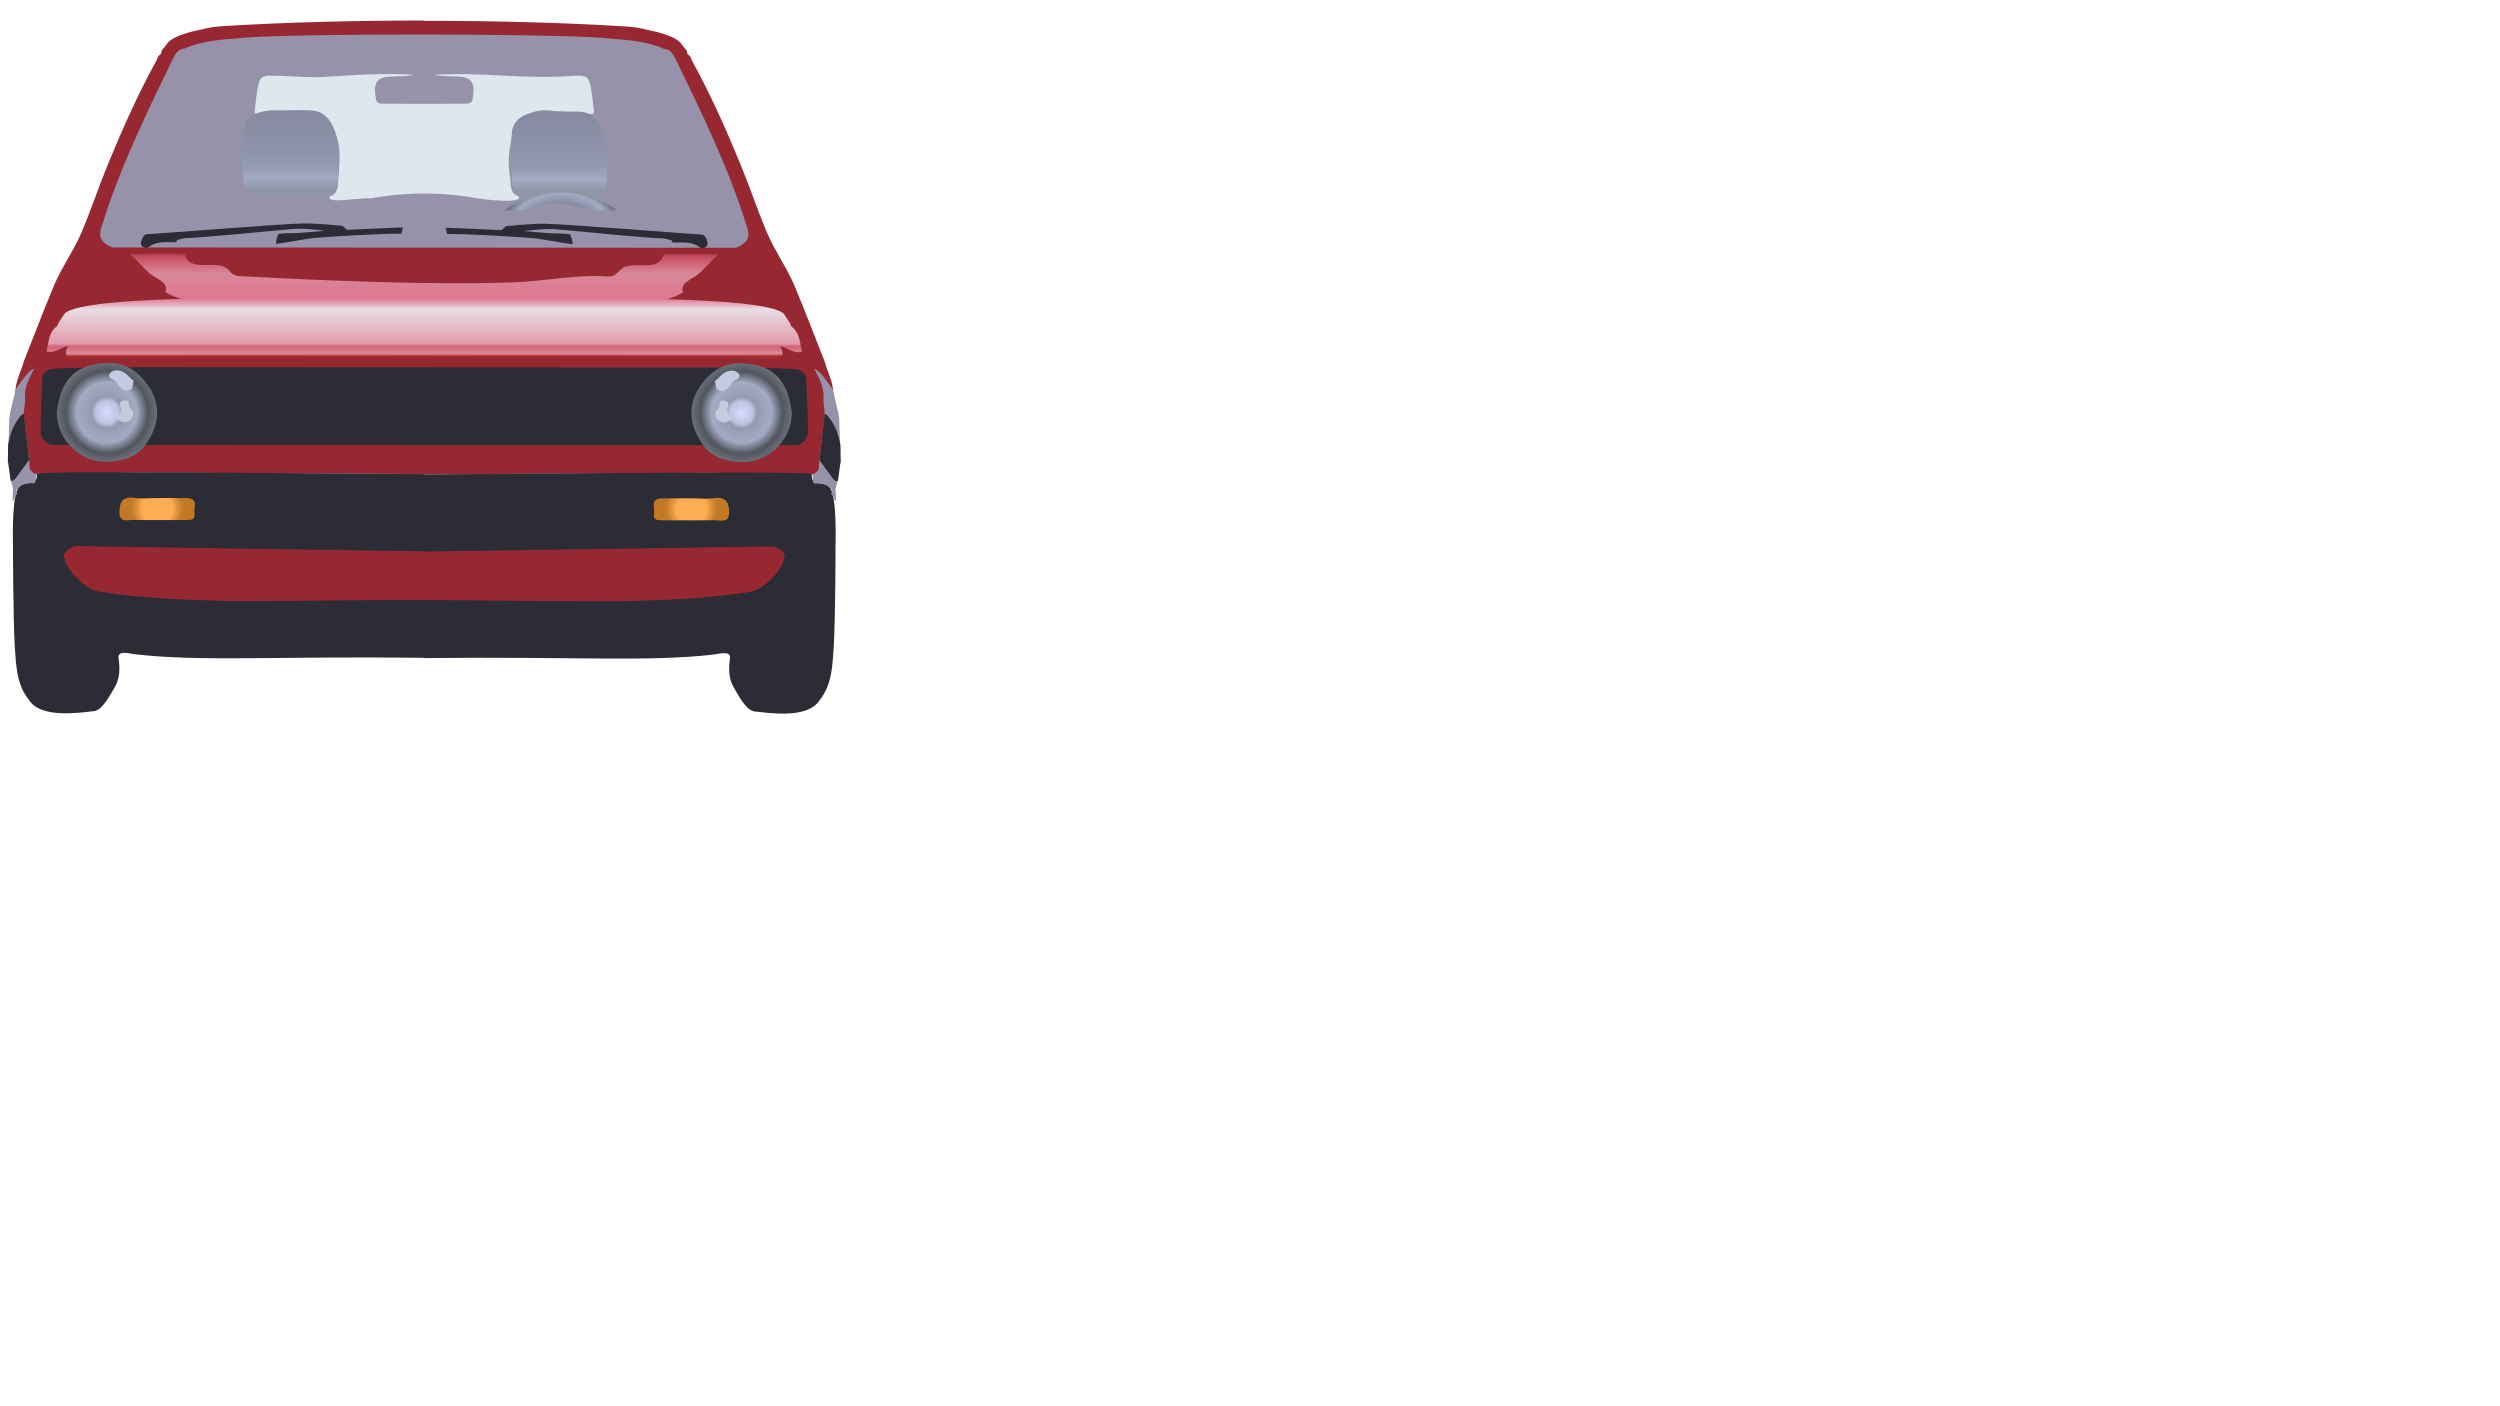 <?xml version="1.0" encoding="utf-8"?>
<!-- Generator: Adobe Illustrator 26.5.0, SVG Export Plug-In . SVG Version: 6.00 Build 0)  -->
<svg version="1.1" id="Layer_1" xmlns="http://www.w3.org/2000/svg" xmlns:xlink="http://www.w3.org/1999/xlink" x="0px" y="0px"
	 viewBox="0 0 1920 1080" enable-background="new 0 0 1920 1080" xml:space="preserve">
<path fill="#972831" d="M639.46,297.13c-1.07-6.88-4.42-13.02-6.2-19.66c-7.56-19.11-14.87-38.33-22.77-57.3
	c-5.99-14.41-15.43-27.32-21.42-41.44c-7.21-16.98-13.04-34.72-20.1-51.86c-11.34-27.55-23.41-54.81-37.88-80.93
	c-0.37-1.54-0.92-2.95-2.39-3.8c-0.3-0.35-0.61-0.7-0.91-1.04c0.1-1.73-0.74-3-1.95-4.1c-0.8-1.02-1.6-2.03-2.4-3.05l0,0
	c-4.35-7.14-25.63-10.85-25.63-10.85s0,0-0.01,0.01c-5.26-1.51-10.7-2.35-16.18-2.71c-47.97-3.13-107.78-4.48-155.76-4.39v-0.23
	c-47.99-0.09-107.83,1.26-155.81,4.39c-5.48,0.36-10.91,1.2-16.18,2.71c0,0-0.01-0.01-0.01-0.01s-21.28,3.71-25.63,10.85l0,0
	c-0.8,1.02-1.6,2.03-2.4,3.05c-1.21,1.1-2.06,2.37-1.95,4.1c-0.3,0.35-0.61,0.7-0.91,1.04c-1.46,0.85-2.02,2.27-2.39,3.8
	c-14.46,26.12-26.53,53.37-37.88,80.93c-7.06,17.14-12.89,34.89-20.1,51.86c-5.99,14.12-15.43,27.03-21.42,41.44
	c-7.89,18.97-15.21,38.19-22.77,57.3c-1.78,6.64-5.14,12.78-6.2,19.66c-1.42,9.18-1.22,18.42-1.12,27.65c0.02,2.12,0,4.36,2.08,5.78
	c3.97,7.28,6.24,36.17,14.89,33.54l19.23,0.17l57.54-1.15l220.98,1.21v0.23l221.02-1.21l57.54,1.15l19.23-0.17
	c8.65,2.63,10.91-26.26,14.89-33.54c2.08-1.43,2.05-3.66,2.08-5.78C640.68,315.55,640.88,306.32,639.46,297.13z M85.75,271.49
	c0.02,0.01,0.02,0.02,0.04,0.02C85.42,271.55,85.6,271.38,85.75,271.49z M85.99,271.48c0.02-0.02,0.08-0.03,0.18-0.02
	C86.11,271.47,86.05,271.47,85.99,271.48z M565.52,271.69c0.1-0.01,0.16-0.01,0.18,0.02C565.64,271.7,565.58,271.69,565.52,271.69z
	 M565.9,271.74c0.01-0.01,0.02-0.01,0.04-0.02C566.09,271.6,566.28,271.78,565.9,271.74z"/>
<path fill="#DEE7EE" d="M599.55,266.99"/>
<path fill="#2B2C35" d="M619.17,291.43c0,0,1.35-7.34-10.33-8.12c-14.34-0.96-64.06-1.06-64.06-1.06l-437.88-0.23
	c0,0-49.72,0.11-64.06,1.06c-11.68,0.78-10.33,8.12-10.33,8.12s-1.53,31.17-1.34,39.96c0.19,8.8,8.41,10.52,8.41,10.52l572.5,0.23
	c0,0,8.22-1.72,8.41-10.52C620.7,322.6,619.17,291.43,619.17,291.43z"/>
<path fill="#2B2C35" d="M637.52,374.79c-3.41-6.11-15.61-0.33-13.91-10.68c0,0,0.01,0,0.01,0c-3.93-2.97-283.14,0.43-297.75,0.22
	c0-0.07,0-0.15,0-0.23c-14.15,0.21-293.86-3.2-297.8-0.22c0,0,0.01,0,0.01,0c1.7,10.34-10.5,4.57-13.91,10.68
	c-4.9,6.14-4.35,37.8-4.19,44.48c0,0,0.02,53.42,1.39,77.73c1.03,14.25,1.35,28.94,10.72,40.55c9.06,15.05,39.97,9.83,50.44,8.8
	c6.56-1.01,12.93-14.02,14.92-17.18c3.33-5.28,5.07-11.54,3.87-21.49c-1.54-6.76,2.37-6.83,11.35-5.12
	c50.57,6.05,107.75,1.51,223.15,2.86c0,0.07,0,0.15,0,0.23c115.43-1.35,172.62,3.19,223.2-2.86c8.99-1.71,12.89-1.64,11.35,5.12
	c-1.19,9.96,0.54,16.21,3.87,21.49c1.99,3.16,8.36,16.16,14.92,17.18c10.47,1.03,41.38,6.25,50.44-8.8
	c9.37-11.61,9.69-26.3,10.72-40.55c1.36-24.31,1.39-77.73,1.39-77.73C641.87,412.58,642.42,380.93,637.52,374.79z"/>
<radialGradient id="SVGID_1_" cx="569.561" cy="316.926" r="38.29" gradientUnits="userSpaceOnUse">
	<stop  offset="0" style="stop-color:#D6DDFF"/>
	<stop  offset="0.222" style="stop-color:#BEC4E3"/>
	<stop  offset="0.247" style="stop-color:#B6BCDA"/>
	<stop  offset="0.288" style="stop-color:#A1A8C0"/>
	<stop  offset="0.309" style="stop-color:#949BB1"/>
	<stop  offset="0.605" style="stop-color:#A3AAC2"/>
	<stop  offset="0.825" style="stop-color:#51555E"/>
	<stop  offset="1" style="stop-color:#696F7A"/>
</radialGradient>
<path fill="url(#SVGID_1_)" d="M569.78,278.96c-10.61-0.55-19.88,3.54-27.14,11.43c-15.53,16.88-14.89,35.16-1.9,52.41
	c6.62,8.79,18,12.01,29.27,12.14c20.64,0.24,38.12-17.45,38.11-38.1C604.99,292.87,595.3,280.27,569.78,278.96z"/>
<radialGradient id="SVGID_00000011714677025824279740000011467460626896670644_" cx="82.13" cy="316.701" r="38.29" gradientUnits="userSpaceOnUse">
	<stop  offset="0" style="stop-color:#D6DDFF"/>
	<stop  offset="0.222" style="stop-color:#BEC4E3"/>
	<stop  offset="0.247" style="stop-color:#B6BCDA"/>
	<stop  offset="0.288" style="stop-color:#A1A8C0"/>
	<stop  offset="0.309" style="stop-color:#949BB1"/>
	<stop  offset="0.605" style="stop-color:#A3AAC2"/>
	<stop  offset="0.825" style="stop-color:#51555E"/>
	<stop  offset="1" style="stop-color:#696F7A"/>
</radialGradient>
<path fill="url(#SVGID_00000011714677025824279740000011467460626896670644_)" d="M81.91,278.74c-25.52,1.31-35.21,13.9-38.34,37.88
	c-0.02,20.64,17.47,38.33,38.11,38.1c11.27-0.13,22.65-3.35,29.27-12.14c12.99-17.24,13.63-35.53-1.9-52.41
	C101.79,282.28,92.52,278.19,81.91,278.74z"/>
<g>
	<path fill="#C4CBE0" d="M567.52,287.3c-0.81-1.29-2.74-2.51-4.27-2.62c-7.28-0.54-10.15,5.02-14.22,7.95
		c0.91,3.68,0.8,5.77,1.64,6.27c8.71,5.12,9.54-5.98,15.13-7.57C567.66,290.81,568.4,288.69,567.52,287.3z"/>
	<path fill="#C4CBE0" d="M562.67,316.38c-0.26,1.4-0.71,2.89-2.39,2.34c-0.73-0.24-1.04-1.82-1.5-2.81
		c-1.17-2.57,3.57-6.74-2.18-8.07c-5.58-1.29-2.95,4.41-5.16,6.1c-2.7,2.07-2.59,5.38-1.01,7.58c1.71,2.37,5,3.66,8.03,2.52
		c2.99-1.13,5.33-3.34,5.3-7.4c-0.1-0.44-0.28-1.21-0.45-1.98C563.09,315.23,562.78,315.79,562.67,316.38z"/>
	<path fill="#C4CBE0" d="M88.43,284.45c-1.52,0.11-3.45,1.33-4.27,2.62c-0.88,1.39-0.13,3.51,1.72,4.04
		c5.59,1.58,6.42,12.69,15.13,7.57c0.84-0.49,0.74-2.59,1.64-6.27C98.58,289.47,95.72,283.92,88.43,284.45z"/>
	<path fill="#C4CBE0" d="M100.24,313.72c-2.21-1.69,0.42-7.39-5.16-6.1c-5.74,1.33-1.01,5.5-2.18,8.07
		c-0.45,0.99-0.77,2.57-1.5,2.81c-1.68,0.55-2.13-0.94-2.39-2.34c-0.11-0.59-0.42-1.15-0.64-1.73c-0.18,0.77-0.35,1.55-0.45,1.98
		c-0.03,4.06,2.31,6.27,5.3,7.4c3.03,1.14,6.32-0.14,8.03-2.52C102.83,319.1,102.94,315.79,100.24,313.72z"/>
</g>
<g>
	<path fill="#C4CBE0" d="M556.39,166.3c-8.04-28.98-24.49-54.48-35.87-82.12c-0.27-0.66-1.39-0.98-2.11-1.46
		c-0.03,1.09-0.42,2.34-0.03,3.25c7.87,18.51,11.84,38.15,16.77,57.5c1.02,4,2.73,8.17-0.88,12.17c-4.91,5.44-1.57,12.06-1.43,18.08
		c0.01,0.6,6.55,1.05,10.53,1.63C547.57,172.06,560.2,180.05,556.39,166.3z"/>
	<path fill="#C4CBE0" d="M131.17,83.95c-11.38,27.64-27.83,53.14-35.87,82.12c-3.81,13.75,8.82,5.76,13.03,9.05
		c3.98-0.59,10.51-1.03,10.53-1.63c0.15-6.03,3.48-12.64-1.43-18.08c-3.61-4-1.9-8.17-0.88-12.17c4.92-19.36,8.9-39,16.77-57.5
		c0.39-0.91,0-2.16-0.03-3.25C132.56,82.97,131.44,83.29,131.17,83.95z"/>
</g>
<path fill="#DEE7EE" d="M52.14,266.77"/>
<linearGradient id="SVGID_00000103242184943084932080000012146748861657706642_" gradientUnits="userSpaceOnUse" x1="325.845" y1="195.431" x2="325.845" y2="273.548">
	<stop  offset="0" style="stop-color:#BA3E57"/>
	<stop  offset="0.058" style="stop-color:#CD5C6D"/>
	<stop  offset="0.189" style="stop-color:#D8879A"/>
	<stop  offset="0.434" style="stop-color:#DE7690"/>
	<stop  offset="0.538" style="stop-color:#E7DDE4"/>
	<stop  offset="0.874" style="stop-color:#E39CAE"/>
	<stop  offset="0.907" style="stop-color:#D06476"/>
	<stop  offset="0.977" style="stop-color:#DE8B9C"/>
	<stop  offset="1" style="stop-color:#A8292E"/>
</linearGradient>
<path fill="url(#SVGID_00000103242184943084932080000012146748861657706642_)" d="M615.91,270.03c-0.61-3.03-1.23-6.05-1.84-9.08
	c-0.99-4.19-2.9-7.77-6.25-10.17c-0.23-0.77-0.59-1.6-1.13-2.51c-0.32-0.39-0.52-0.83-0.77-1.24c0,0-3.8-5.87-3.8-5.87
	c-7.14-7.82-54.86-10.41-89.66-11.41c4.33-1.26,8.42-2.87,12.1-5.18c-2.72-7.4,6.68-9.93,11.31-13.71
	c6.04-4.93,10.1-10.8,16.08-15.63c-13.35-0.05-26.7-0.12-40.06-0.15c-0.7,0-1.96,0.15-2.03,0.38c-3.64,12.57-18.4,6.31-27.84,8.97
	c-6.99,0.77-7.42,8.68-15.54,7.88c-24.63-1.67-48.41,3.89-72.83,4.51c-60.7,2.36-148.79-1.49-208.5-4.74
	c-4.36,0.3-7.56-1.88-9.28-4.51c-8.8-9.77-29.51,3.11-34.1-12.34c-13.74-1.04-28.17,0.06-42.08-0.23
	c5.98,4.84,10.04,10.71,16.08,15.63c4.63,3.78,14.04,6.3,11.31,13.71c3.69,2.31,7.77,3.92,12.1,5.18c-34.8,1-82.52,3.59-89.66,11.41
	c0,0-3.8,5.87-3.8,5.87c-0.25,0.42-0.44,0.85-0.77,1.24c-0.54,0.91-0.9,1.74-1.13,2.51c-3.35,2.4-5.26,5.99-6.25,10.17
	c-0.61,3.03-1.23,6.05-1.84,9.08c6.38,2.06,10.83-2.95,16.46-4.19c-3.12,6.53-1.92,9.97,5.79,9.76
	c89.26-1.81,446.35-1.55,535.63,0.26c7.72,0.21,8.91-3.24,5.77-9.8C605.07,267.07,609.52,272.08,615.91,270.03z"/>
<path id="Front_00000083046642866652414170000002930277018998149036_" fill="#972831" d="M602.54,426.23
	c-1.44-4.44-7.99-6.65-9.37-6.63c-19.7,0.25-39.41,0.68-59.11,0.94c-30.52,0.4-177.51,2.74-208.18,3.08
	c-0.01-0.13-0.01-0.22-0.02-0.22c-30.54-0.34-177.7-2.68-208.24-3.08c-19.7-0.26-39.41-0.69-59.11-0.94
	c-1.37-0.02-7.93,2.19-9.37,6.63c-0.62,10.09,16.39,26.67,26,28.22c33.53,5.4,67.29,6.43,101.1,7.36
	c11.13,0.31,138.18-1.02,149.58-0.96c0,0.13,0,0.23,0,0.23c11.15-0.07,138.48,1.26,149.62,0.96c33.8-0.93,67.57-1.95,101.1-7.36
	C586.15,452.91,603.17,436.33,602.54,426.23z"/>
<g id="Blinkers_00000084529836460716253460000003372582406249318590_">
	
		<radialGradient id="SVGID_00000032616050218262666120000000806994742003891896_" cx="530.995" cy="391.087" r="21.384" gradientUnits="userSpaceOnUse">
		<stop  offset="0.545" style="stop-color:#FFAD53"/>
		<stop  offset="0.676" style="stop-color:#E79941"/>
		<stop  offset="0.859" style="stop-color:#CC822D"/>
		<stop  offset="0.966" style="stop-color:#C27925"/>
	</radialGradient>
	<path fill="url(#SVGID_00000032616050218262666120000000806994742003891896_)" d="M548.52,382.57c-5.69,0.86-11.61,0.16-17.42,0.16
		c-7.64,0-15.29-0.13-22.93,0.04c-9.27,0.2-5.01,7.46-5.84,11.88c-0.87,4.63,2.46,4.94,5.94,4.94c13.58-0.03,27.16,0.2,40.74-0.06
		c4.25-0.08,10.72,2.43,10.93-5.46C560.13,386.67,558.17,381.12,548.52,382.57z"/>
	
		<radialGradient id="SVGID_00000045599833904287876850000010120378281129422523_" cx="120.695" cy="390.862" r="21.384" gradientUnits="userSpaceOnUse">
		<stop  offset="0.545" style="stop-color:#FFAD53"/>
		<stop  offset="0.676" style="stop-color:#E79941"/>
		<stop  offset="0.859" style="stop-color:#CC822D"/>
		<stop  offset="0.966" style="stop-color:#C27925"/>
	</radialGradient>
	<path fill="url(#SVGID_00000045599833904287876850000010120378281129422523_)" d="M103.17,382.34c5.69,0.86,11.61,0.16,17.42,0.16
		c7.64,0,15.29-0.13,22.93,0.04c9.27,0.2,5.01,7.46,5.84,11.88c0.87,4.63-2.46,4.94-5.94,4.94c-13.58-0.03-27.16,0.2-40.74-0.06
		c-4.25-0.08-10.72,2.43-10.93-5.46C91.56,386.44,93.53,380.89,103.17,382.34z"/>
</g>
<g id="Fenders_00000175324108519461178880000003395962876078839979_">
	<path fill="#9592AA" d="M27.55,364c0,0-0.19,0.03-0.29,0.04c-0.05,0.05-4.29-1.7-4.55-5.12c-0.03-0.39-0.04-0.78-0.05-1.17
		c-0.01-0.7-0.01-1.41-0.04-2.11c0,0,0,0,0,0v0l-4.02-34.33c-1.04-5.31,1.06-10.53,0.65-15.79c-0.67-8.58,3.53-15.52,7.13-22.69
		c0,0,0,0,0,0c-6.23,3.39-9.31,9.64-13.52,14.87c-0.27,0.69-0.62,1.34-0.87,2.03c-1.39,5.64-2.77,11.29-4.16,16.93c0,0,0,0,0,0
		c0,0,0,0,0,0c-0.18,1.21-0.36,2.41-0.54,3.62c-0.03,0.48-0.08,0.96-0.21,1.43c0,0,0,0,0,0l0,0v0c0.16,6.23-0.74,18.95-0.74,24.17
		l0,0l0,0.01c0,1.32,0.06,2.15,0.22,2.27l2.05,21.49c-0.09,0.36,0.26,1.61,0.63,2.85l0,0h0c0.35,1.19,0.72,2.37,0.72,2.72
		c0,0-0.4,8.44-0.3,9.14c0,0,0,0,0,0c0,0,0,0,0,0c0.36-0.07,0.72-0.14,1.08-0.21c0.57-1.43,0.4-3.35,1.96-4.14
		c0.22-0.43,0.44-0.85,0.68-1.25c-0.61-0.72-0.92-1.48-0.87-2.28c2.77-3.73,6.64-6.03,13.25-5.24
		C28.19,371.51,27.54,364.07,27.55,364z"/>
	<path fill="#9592AA" d="M645.34,346.1c0.01-5.22-0.9-17.94-0.74-24.17l0,0h0c0,0,0,0,0,0c-0.13-0.47-0.18-0.95-0.21-1.43
		c-0.18-1.21-0.36-2.41-0.54-3.62c0,0,0,0,0,0c0,0,0,0,0,0c-1.39-5.64-2.77-11.29-4.16-16.93c-0.26-0.69-0.61-1.34-0.87-2.03
		c-4.2-5.23-7.29-11.48-13.52-14.87c0,0,0,0,0,0c3.6,7.18,7.79,14.11,7.13,22.69c-0.41,5.26,1.7,10.47,0.65,15.79l-4.02,34.33l0,0
		c0,0,0,0,0,0c-0.03,0.7-0.03,1.41-0.04,2.11c-0.01,0.39-0.02,0.78-0.05,1.17c-0.26,3.42-4.5,5.17-4.55,5.12
		c-0.09-0.02-0.29-0.04-0.29-0.04c0.01,0.07-0.63,7.51,1.79,7.22c6.61-0.78,10.48,1.52,13.25,5.24c0.05,0.81-0.26,1.57-0.87,2.28
		c0.23,0.41,0.46,0.83,0.68,1.25c1.56,0.8,1.38,2.71,1.96,4.14c0.36,0.07,0.72,0.14,1.08,0.21c0,0,0,0,0,0c0,0,0,0,0,0
		c0.1-0.7-0.3-9.14-0.3-9.14c0-0.34,0.36-1.52,0.72-2.72h0l0,0c0.37-1.24,0.72-2.5,0.63-2.85l2.05-21.49
		c0.15-0.12,0.21-0.95,0.22-2.27V346.1L645.34,346.1z"/>
	<path fill="#2B2C35" d="M645.41,341.53c-1.67-8.22-4.17-16.09-10.14-22.5c-0.04-0.04-0.09-0.07-0.13-0.11
		c-0.49-0.45-1.16-0.72-1.74-1.08c0,0,0,0,0,0c-1.34,11.88-2.68,23.75-4.02,35.63c0.43,0.35,0.79,0.79,0.95,1.29
		c0.25,0.34,0.5,0.68,0.75,1.02c2.63,3.58,5.26,7.16,7.86,10.76c1.16,1.6,2.16,3.34,4.59,2.82c0,0,0,0,0,0
		c0.25-2.34,1.81-13.16,1.81-13.16c-0.04-0.33,0.06-0.6,0.31-0.82C645.73,353.98,645.42,342.61,645.41,341.53z"/>
	<path fill="#2B2C35" d="M6.28,341.31c1.67-8.22,4.17-16.09,10.14-22.5c0.04-0.04,0.09-0.07,0.13-0.11
		c0.49-0.45,1.16-0.72,1.74-1.08c0,0,0,0,0,0c1.34,11.88,2.68,23.75,4.02,35.63c-0.43,0.35-0.79,0.79-0.95,1.29
		c-0.25,0.34-0.5,0.68-0.75,1.02c-2.63,3.58-5.26,7.16-7.86,10.76c-1.16,1.6-2.16,3.34-4.59,2.82c0,0,0,0,0,0
		c-0.25-2.34-1.81-13.16-1.81-13.16c0.04-0.33-0.06-0.6-0.31-0.82C5.96,353.76,6.27,342.38,6.28,341.31z"/>
</g>
<g id="Windhield_00000093868610653821962660000011810649387056290723_">
	<path id="Glass_00000158009723264665333730000008404464781569119411_" fill="#9592AA" d="M573.75,174.62
		c-13.8-44.91-34.38-86.97-54.79-129.12c-1.83-3.85-4.21-7.7-9.33-8.07c-15.04-6.73-31.2-6.77-47.17-8.37
		c-45.45-3.26-227.77-3.48-273.24-0.23c-15.97,1.6-32.13,1.64-47.17,8.37c-5.12,0.37-7.51,4.22-9.33,8.07
		c-20.4,42.15-40.98,84.2-54.78,129.12c-3.08,8.17,0.94,12.83,8.59,15.65c0,0,478.63,0.23,478.63,0.23
		C572.79,187.44,576.86,182.8,573.75,174.62z M103.03,182.1c-0.49,0-0.98-0.01-1.47,0c0.6-0.01,1.21-0.04,1.81,0
		C103.25,182.1,103.14,182.1,103.03,182.1z M109.85,178.6c-0.33,0-0.66,0-1,0c0.41,0,0.82,0,1.23,0
		C110.01,178.6,109.93,178.61,109.85,178.6z M541.84,178.83c-0.08,0-0.16,0-0.24,0c0.41,0,0.82,0,1.23,0
		C542.51,178.83,542.17,178.83,541.84,178.83z M548.67,182.32c-0.12,0-0.23,0-0.34,0c0.6-0.03,1.21-0.01,1.81,0
		C549.64,182.32,549.15,182.32,548.67,182.32z"/>
	<g id="Interior_00000083059342254238771950000007447162056818112947_">
		<path fill="#DEE7EE" d="M325.87,57.32"/>
		<path fill="#DEE7EE" d="M456.02,84.47c-0.96-7.23-1.36-14.64-3.33-21.59c-1.67-5.86-8.02-4.72-12.45-4.69
			c-36.01,3.07-70.95-3.18-106.74-0.68c16.43,3.52,34.17-5.03,29.4,18.75c-0.27,3.33-3.69,3.38-6.36,3.4
			c-10.23,0.05-20.46,0.05-30.69,0.07c-10.23-0.02-20.46-0.02-30.69-0.07c-2.66-0.01-6.08-0.07-6.36-3.4
			c-4.76-23.77,12.95-15.23,29.4-18.75c-22.75-1.62-45.51,0.07-68.26,1.5c-12.3,0.94-25.62-0.74-38.48-0.82
			c-4.43-0.03-10.79-1.17-12.45,4.69c-1.98,6.95-2.37,14.36-3.33,21.59c-0.21,1.6-0.37,3.36,2.44,3.09
			c14.42-0.05,35.9-6.87,48.41,0.75c17.05,12.96,14.74,31.34,13.26,49.23c-0.4,4.85,0.27,11.11-6.51,13.29
			c-3.26,6.28,22.95,0.67,31.26,1.6c27.44-5.05,55.17-5.04,82.61,0c2.39,0.37,34.34,4.71,31.26-1.6c-6.78-2.18-6.11-8.44-6.51-13.29
			c-4.15-22.53,1.68-58,32.96-52.33c9.59,0.49,19.15,1.44,28.71,2.36C456.39,87.83,456.23,86.07,456.02,84.47z"/>
	</g>
	<g id="Wipers_00000173123949600663430310000001401004731312610237_">
		<path fill="#2B2C35" d="M538.92,180.13c-9.42-0.42-104.4-8.1-120.92-8.31c-9.6-0.12-28.42,1.79-28.42,1.79
			c-0.32,0.13-1,0.14-1,0.14c-1.14,1-2.27,2-3.41,3.01c-14.4-0.6-38.12-1.84-42.95-1.84l1.21,4.8c12.04-0.38,56.86,2.25,68.91,3.46
			c1.42,0.14,27.22,4.62,27.28,4.34c0.45-2.03-0.99-5.39-1.5-7.33c-0.18-0.68-9.76-1-11.28-0.94c-4.2,0.17-16.56-1.16-24.85-1.82
			c8.5-0.9,17.89-1.86,23.6-1.44c15.02,1.11,73.09,7.24,84.2,7.07c2.07,0.52,4.15,1.01,6.21,1.54c-1.45,4.34,12.24-1.91,21.76,5.53
			c1.39,1.09,4.64,0.44,5.78-2.36C543.64,187.28,542.58,180.29,538.92,180.13z"/>
		<path fill="#2B2C35" d="M263.11,173.52c0,0-0.68,0-1-0.14c0,0-18.81-1.9-28.42-1.79c-16.52,0.21-111.5,7.89-120.92,8.31
			c-3.65,0.16-4.72,7.15-4.62,7.64c1.13,2.79,4.39,3.44,5.78,2.36c9.51-7.44,23.21-1.19,21.76-5.53c2.07-0.53,4.14-1.02,6.21-1.54
			c11.12,0.16,69.18-5.96,84.2-7.07c5.71-0.42,15.1,0.53,23.6,1.44c-8.29,0.66-20.65,1.99-24.85,1.82
			c-1.53-0.06-11.1,0.26-11.28,0.94c-0.52,1.94-1.95,5.3-1.5,7.33c0.06,0.27,25.86-4.2,27.28-4.34c12.05-1.21,56.87-3.84,68.91-3.46
			l1.21-4.8c-4.82,0-28.55,1.24-42.95,1.84C265.38,175.53,264.24,174.52,263.11,173.52z"/>
	</g>
</g>
<linearGradient id="HeadrestB_00000108299730142281774200000015103767428969657499_" gradientUnits="userSpaceOnUse" x1="222.751" y1="86.605" x2="222.751" y2="146.117">
	<stop  offset="0" style="stop-color:#878AA0"/>
	<stop  offset="0.444" style="stop-color:#8E93A9"/>
	<stop  offset="0.693" style="stop-color:#949BB1"/>
	<stop  offset="0.841" style="stop-color:#A3AAC2"/>
	<stop  offset="0.994" style="stop-color:#8D97A6"/>
</linearGradient>
<path id="HeadrestB" fill="url(#HeadrestB_00000108299730142281774200000015103767428969657499_)" d="M210.5,84.72
	c0,0-21.84-0.75-23.72,15.44s0,36.14,0,36.14s-2.26,13.55,15.44,12.8c17.69-0.75,42.54,0.03,42.54,0.03s13.18,2.61,14.31-6.05
	c1.13-8.66,0-33.88,0-33.88s-1.88-24.48-21.46-24.48S210.5,84.72,210.5,84.72z"/>
<linearGradient id="HeadrestA_00000060021019682939786250000018306370207132165527_" gradientUnits="userSpaceOnUse" x1="429.198" y1="87.605" x2="429.198" y2="147.117">
	<stop  offset="0" style="stop-color:#878AA0"/>
	<stop  offset="0.444" style="stop-color:#8E93A9"/>
	<stop  offset="0.693" style="stop-color:#949BB1"/>
	<stop  offset="0.841" style="stop-color:#A3AAC2"/>
	<stop  offset="0.994" style="stop-color:#8D97A6"/>
</linearGradient>
<path id="HeadrestA" fill="url(#HeadrestA_00000060021019682939786250000018306370207132165527_)" d="M416.94,85.72
	c0,0-21.84-0.75-23.72,15.44s0,36.14,0,36.14s-2.26,13.55,15.44,12.8c17.69-0.75,42.54,0.03,42.54,0.03s13.18,2.61,14.31-6.05
	c1.13-8.66,0-33.88,0-33.88s-1.88-24.48-21.46-24.48C424.47,85.72,416.94,85.72,416.94,85.72z"/>
<radialGradient id="Steeringwheel_00000080918669559830366980000014792876166519064760_" cx="430.563" cy="170.351" r="42.417" gradientTransform="matrix(1 -5.208263e-03 3.186228e-03 0.612 -0.537 68.38)" gradientUnits="userSpaceOnUse">
	<stop  offset="0.11" style="stop-color:#5E6170"/>
	<stop  offset="0.247" style="stop-color:#666979"/>
	<stop  offset="0.474" style="stop-color:#7B8093"/>
	<stop  offset="0.693" style="stop-color:#949BB1"/>
	<stop  offset="0.841" style="stop-color:#A3AAC2"/>
	<stop  offset="0.994" style="stop-color:#737B87"/>
</radialGradient>
<path id="Steeringwheel" fill="url(#Steeringwheel_00000080918669559830366980000014792876166519064760_)" d="M387.04,161.51h21.65
	c0,0,7.73-6.19,19.88-5.52c12.15,0.66,24.52,5.52,24.52,5.52h21.43c0,0-20.99-14.58-43.74-14.14
	C408.03,147.82,391.46,158.2,387.04,161.51z"/>
</svg>
